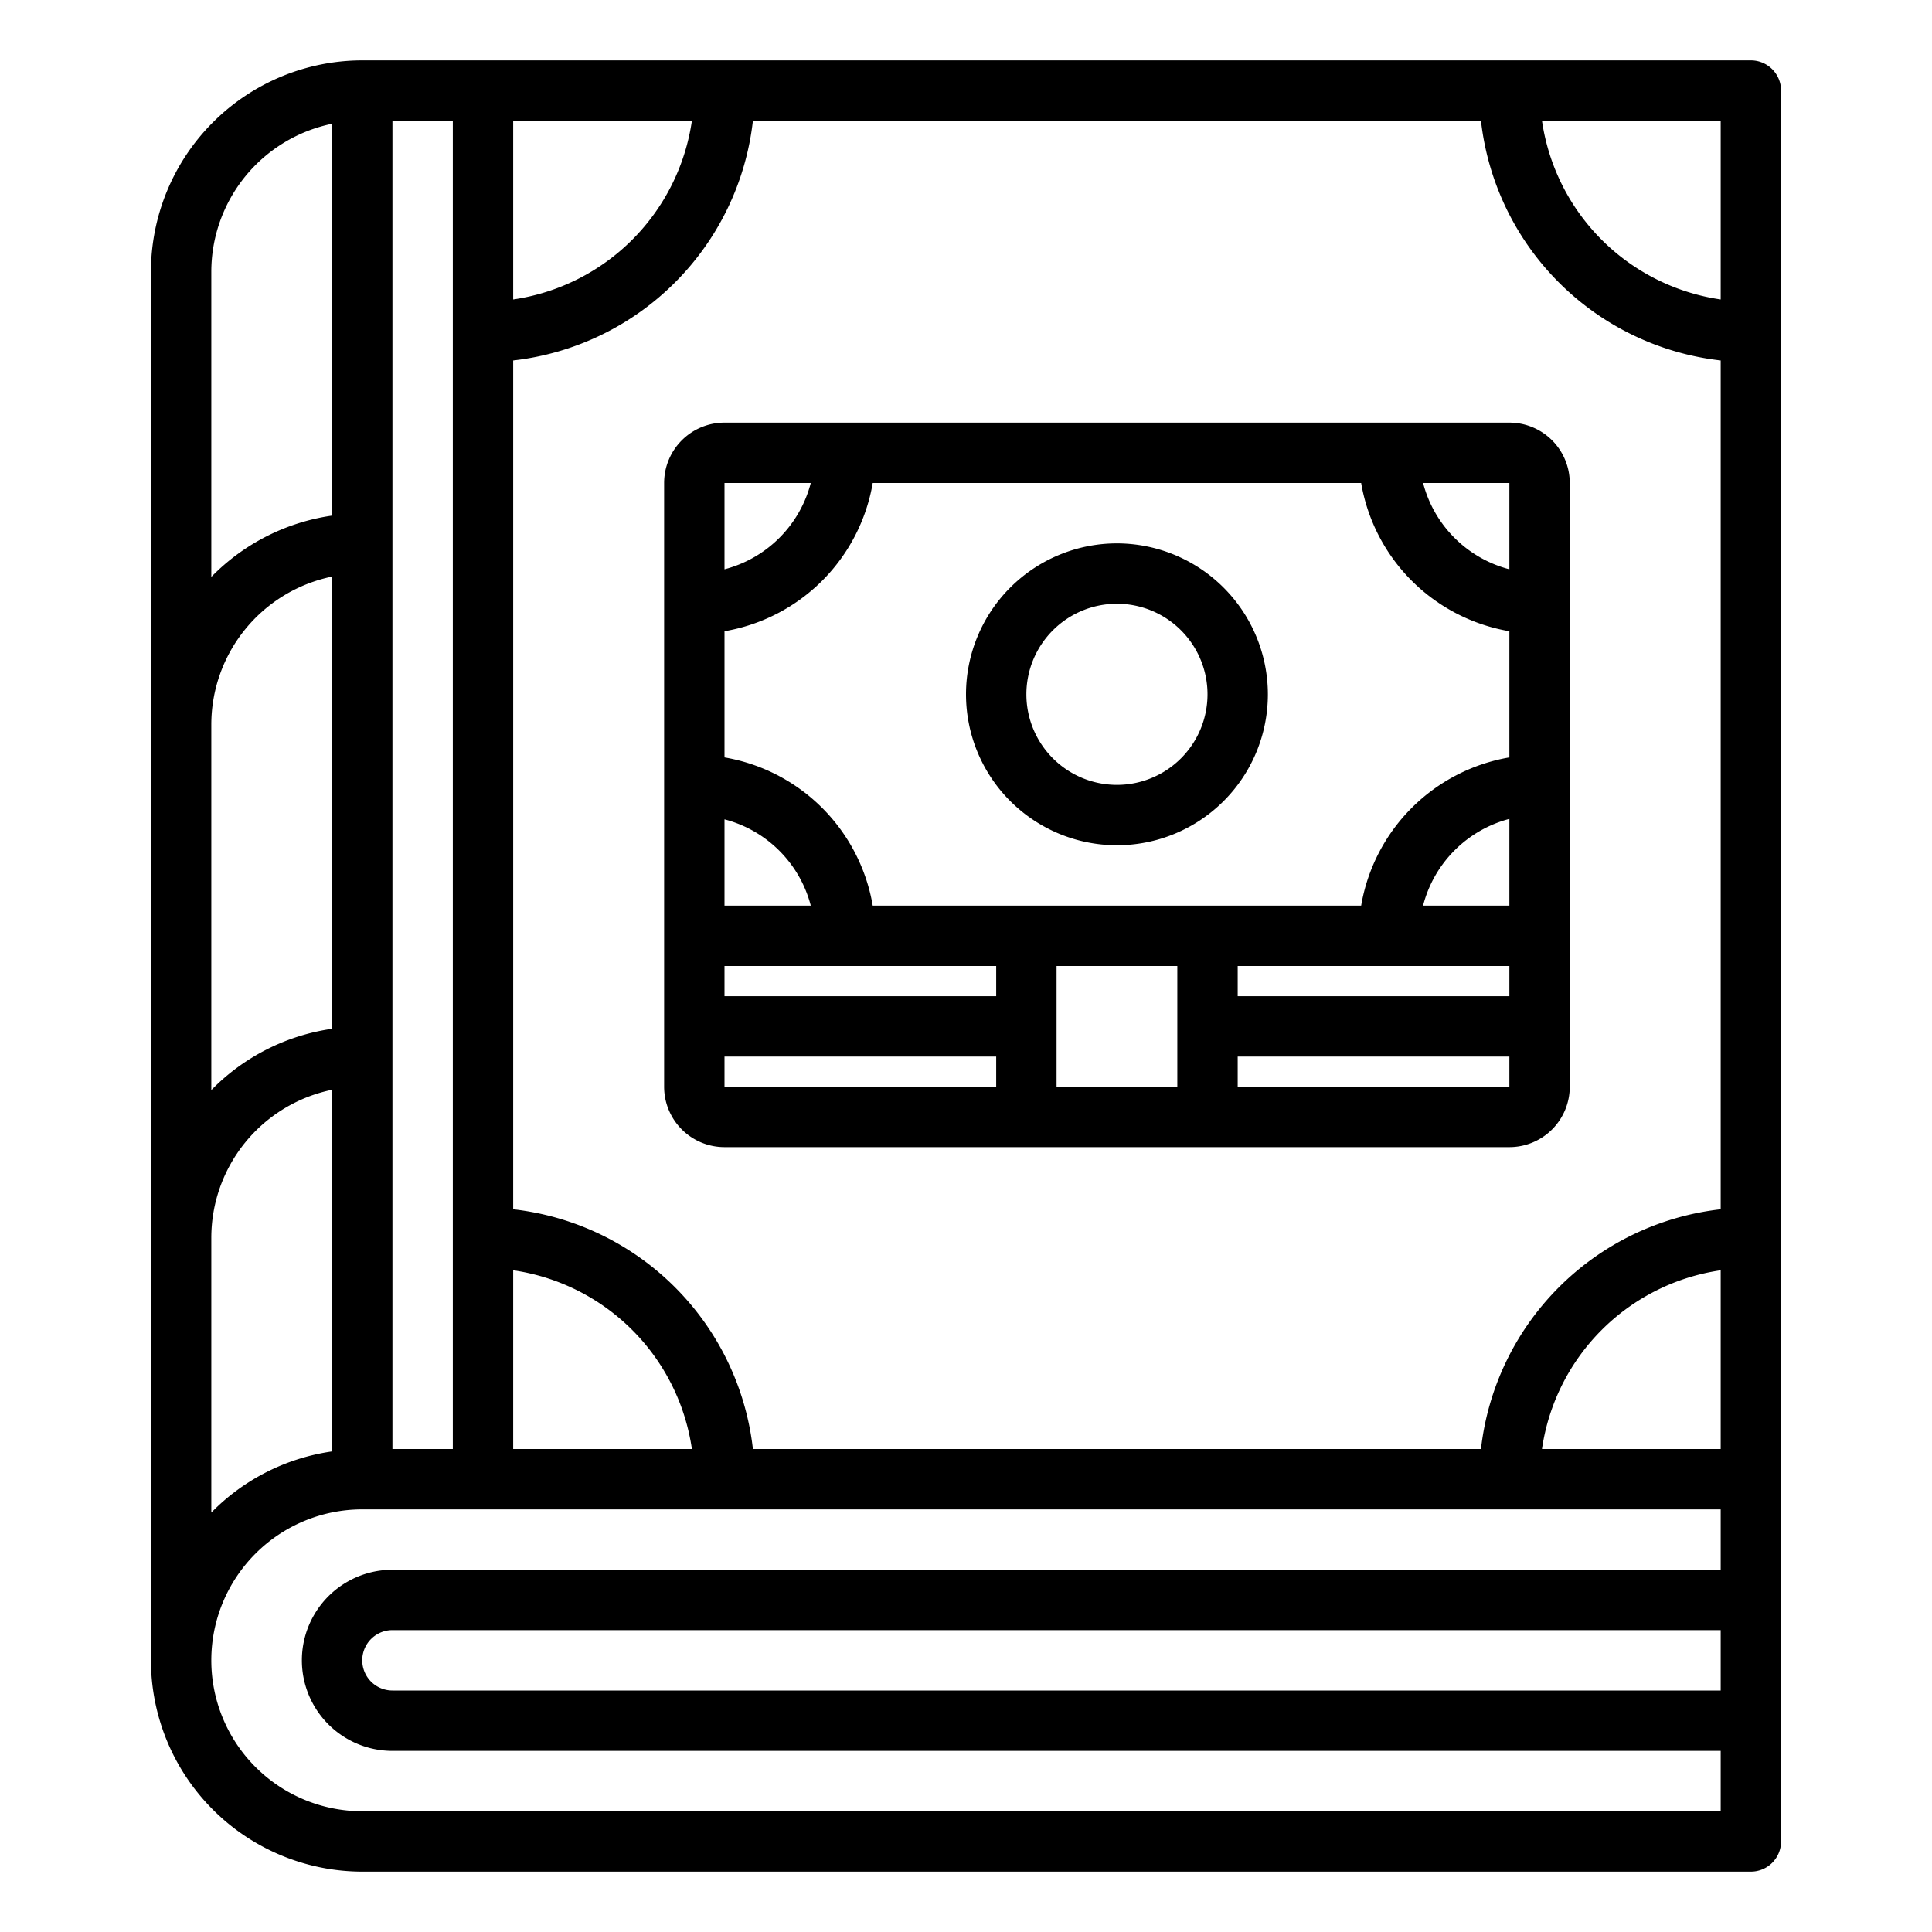<svg xmlns="http://www.w3.org/2000/svg" viewBox="0 0 64 64" x="0px" y="0px"><g><path d="M50,14H24a2,2,0,0,0-2,2V36a2,2,0,0,0,2,2H50a2,2,0,0,0,2-2V16A2,2,0,0,0,50,14Zm0,19H41V32h9ZM24,32h9v1H24Zm11,0h4v4H35Zm10.09-2H28.91A6.008,6.008,0,0,0,24,25.09V20.91A6.008,6.008,0,0,0,28.91,16H45.09A6.008,6.008,0,0,0,50,20.91v4.18A6.008,6.008,0,0,0,45.09,30ZM50,18.858A3.991,3.991,0,0,1,47.142,16H50ZM26.858,16A3.991,3.991,0,0,1,24,18.858V16ZM24,27.142A3.991,3.991,0,0,1,26.858,30H24ZM24,35h9v1H24Zm17,1V35h9v1Zm6.141-6A4,4,0,0,1,50,27.127V30Z"></path><path d="M37,18a5,5,0,1,0,5,5A5.006,5.006,0,0,0,37,18Zm0,8a3,3,0,1,1,3-3A3,3,0,0,1,37,26Z"></path><path d="M58,2H12A7.009,7.009,0,0,0,5,9V55a7.009,7.009,0,0,0,7,7H58a1,1,0,0,0,1-1V3A1,1,0,0,0,58,2ZM57,9.92A7,7,0,0,1,51.08,4H57ZM49.059,48H24.941A9.011,9.011,0,0,0,17,40.059V11.941A9.011,9.011,0,0,0,24.941,4H49.059A9.011,9.011,0,0,0,57,11.941V40.059A9.011,9.011,0,0,0,49.059,48ZM57,42.08V48H51.08A7,7,0,0,1,57,42.08ZM13,4h2V48H13Zm4,0h5.92A7,7,0,0,1,17,9.92Zm0,38.08A7,7,0,0,1,22.92,48H17ZM7,9a5.009,5.009,0,0,1,4-4.9V17.08a6.978,6.978,0,0,0-4,2.031ZM7,24a5.009,5.009,0,0,1,4-4.9V34.08a6.978,6.978,0,0,0-4,2.031Zm4,12.1V48.08a6.988,6.988,0,0,0-4,2.025V41A5.009,5.009,0,0,1,11,36.1ZM12,60a5,5,0,0,1,0-10H57v2H13a3,3,0,0,0,0,6H57v2Zm45-6v2H13a1,1,0,0,1,0-2Z"></path></g></svg>